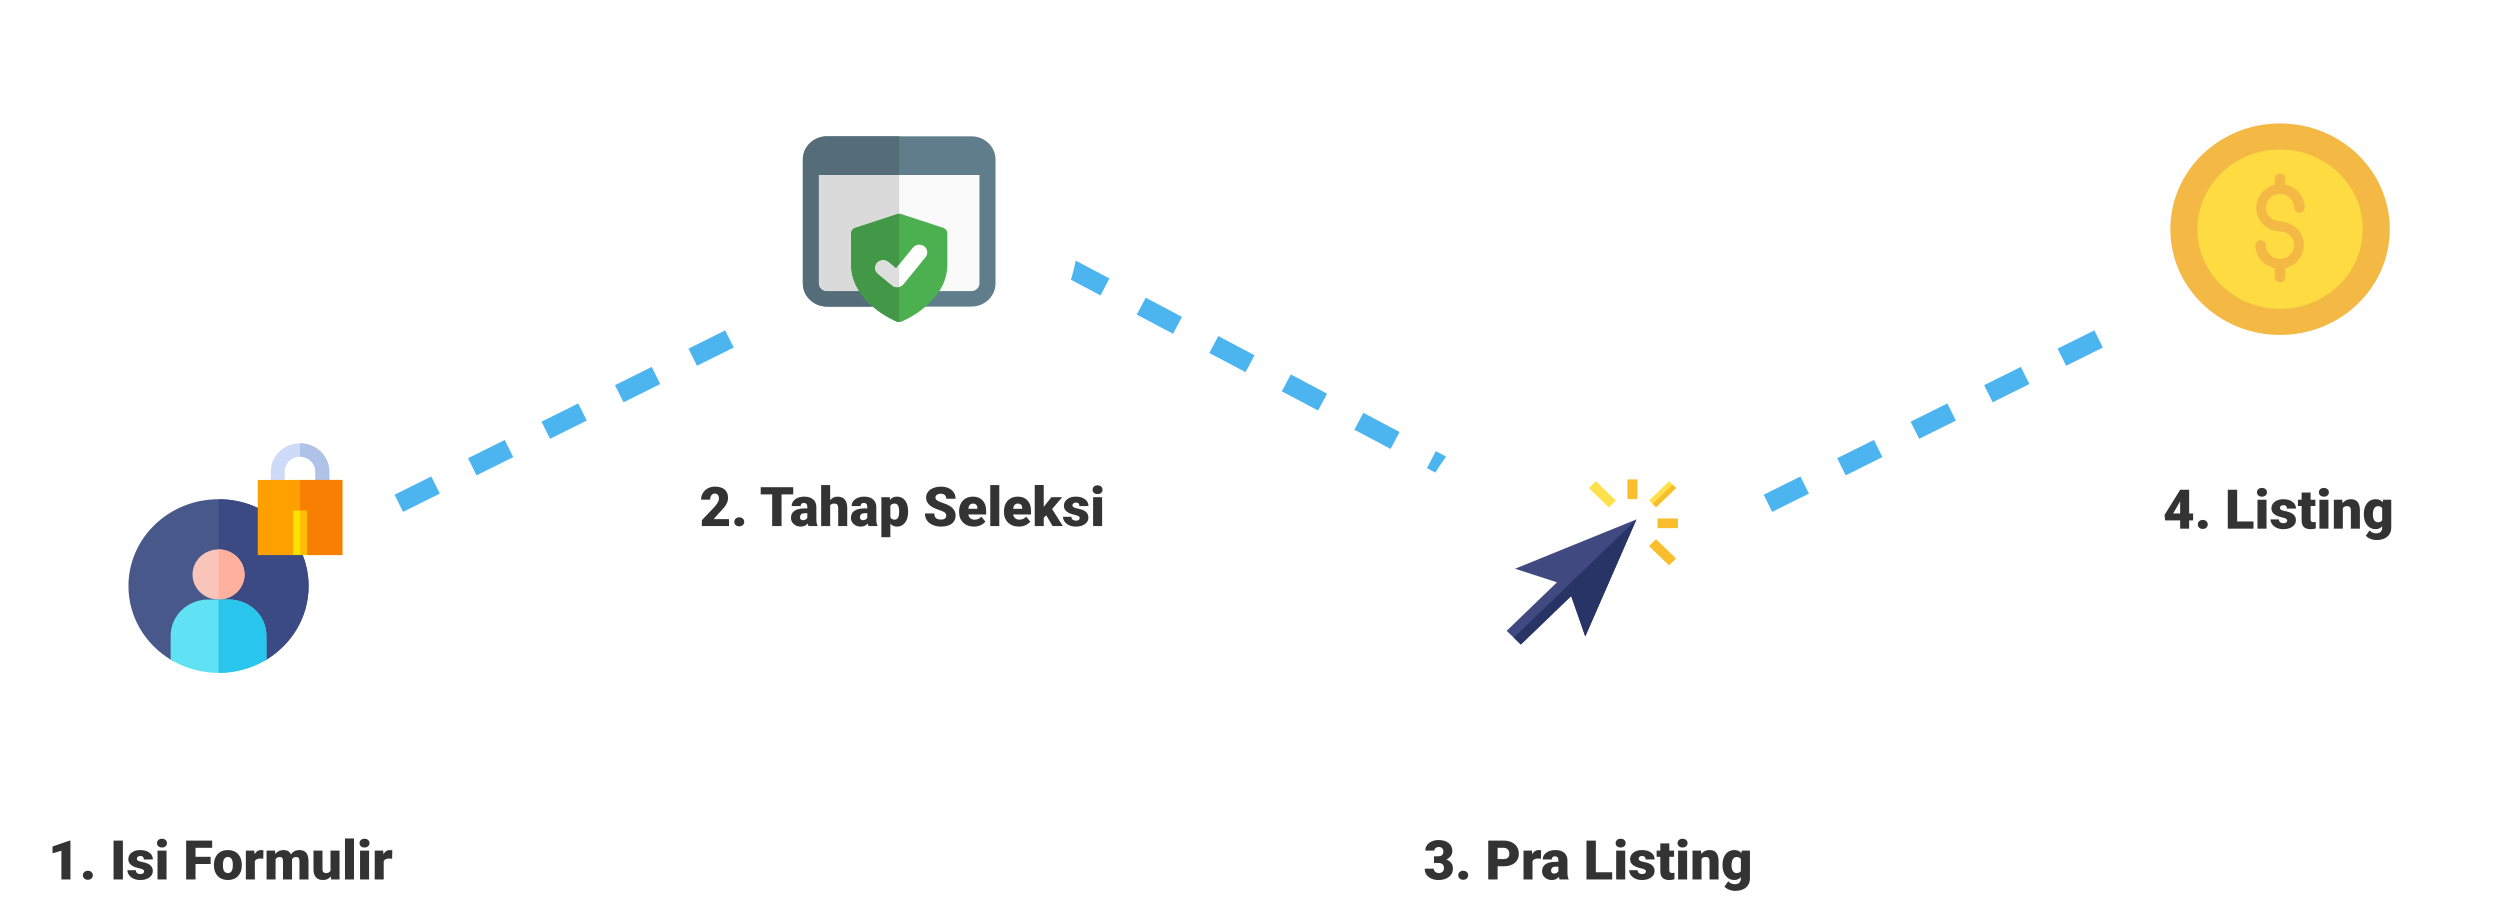 <svg width="914" height="337" viewBox="0 0 914 337" fill="none" xmlns="http://www.w3.org/2000/svg">
<path d="M25.753 321.539H22.452V311.031L19.21 311.979V309.479L25.45 307.32H25.753V321.539ZM32.13 318.346C32.65 318.346 33.083 318.502 33.428 318.814C33.773 319.12 33.946 319.514 33.946 319.996C33.946 320.478 33.773 320.875 33.428 321.188C33.083 321.493 32.65 321.646 32.13 321.646C31.602 321.646 31.166 321.49 30.821 321.178C30.482 320.865 30.313 320.471 30.313 319.996C30.313 319.521 30.482 319.127 30.821 318.814C31.166 318.502 31.602 318.346 32.13 318.346ZM44.932 321.539H41.514V307.32H44.932V321.539ZM52.696 318.57C52.696 318.29 52.55 318.066 52.257 317.896C51.964 317.727 51.407 317.551 50.587 317.369C49.766 317.187 49.089 316.949 48.555 316.656C48.022 316.357 47.615 315.995 47.335 315.572C47.055 315.149 46.915 314.664 46.915 314.117C46.915 313.147 47.315 312.35 48.116 311.725C48.917 311.093 49.965 310.777 51.26 310.777C52.654 310.777 53.773 311.093 54.62 311.725C55.466 312.356 55.889 313.186 55.889 314.215H52.589C52.589 313.368 52.143 312.945 51.251 312.945C50.906 312.945 50.616 313.043 50.382 313.238C50.147 313.427 50.03 313.665 50.03 313.951C50.03 314.244 50.173 314.482 50.46 314.664C50.746 314.846 51.202 314.996 51.827 315.113C52.458 315.23 53.012 315.37 53.487 315.533C55.075 316.08 55.87 317.06 55.87 318.473C55.87 319.436 55.44 320.221 54.581 320.826C53.728 321.432 52.621 321.734 51.26 321.734C50.355 321.734 49.548 321.572 48.839 321.246C48.129 320.921 47.575 320.478 47.178 319.918C46.781 319.358 46.583 318.769 46.583 318.15H49.659C49.672 318.639 49.835 318.997 50.147 319.225C50.46 319.446 50.86 319.557 51.348 319.557C51.797 319.557 52.133 319.465 52.354 319.283C52.582 319.101 52.696 318.863 52.696 318.57ZM60.889 321.539H57.589V310.973H60.889V321.539ZM57.393 308.248C57.393 307.779 57.562 307.395 57.901 307.096C58.24 306.796 58.679 306.646 59.219 306.646C59.76 306.646 60.199 306.796 60.538 307.096C60.876 307.395 61.046 307.779 61.046 308.248C61.046 308.717 60.876 309.101 60.538 309.4C60.199 309.7 59.76 309.85 59.219 309.85C58.679 309.85 58.24 309.7 57.901 309.4C57.562 309.101 57.393 308.717 57.393 308.248ZM77.012 315.875H71.485V321.539H68.057V307.32H77.569V309.967H71.485V313.238H77.012V315.875ZM78.213 316.158C78.213 315.104 78.419 314.166 78.829 313.346C79.239 312.519 79.828 311.884 80.596 311.441C81.365 310.999 82.266 310.777 83.301 310.777C84.883 310.777 86.13 311.269 87.042 312.252C87.953 313.229 88.409 314.56 88.409 316.246V316.363C88.409 318.01 87.95 319.319 87.032 320.289C86.12 321.253 84.883 321.734 83.321 321.734C81.817 321.734 80.609 321.285 79.698 320.387C78.786 319.482 78.295 318.258 78.223 316.715L78.213 316.158ZM81.504 316.363C81.504 317.34 81.657 318.056 81.963 318.512C82.269 318.967 82.722 319.195 83.321 319.195C84.493 319.195 85.092 318.294 85.118 316.49V316.158C85.118 314.264 84.512 313.316 83.301 313.316C82.201 313.316 81.606 314.133 81.514 315.768L81.504 316.363ZM96.251 313.951L95.167 313.873C94.132 313.873 93.467 314.199 93.174 314.85V321.539H89.883V310.973H92.969L93.077 312.33C93.63 311.295 94.402 310.777 95.391 310.777C95.743 310.777 96.049 310.816 96.309 310.895L96.251 313.951ZM100.548 310.973L100.655 312.213C101.404 311.256 102.409 310.777 103.673 310.777C105.007 310.777 105.909 311.308 106.378 312.369C107.094 311.308 108.129 310.777 109.483 310.777C111.625 310.777 112.725 312.073 112.784 314.664V321.539H109.483V314.869C109.483 314.329 109.392 313.935 109.21 313.688C109.027 313.44 108.695 313.316 108.214 313.316C107.562 313.316 107.077 313.606 106.758 314.186L106.768 314.322V321.539H103.467V314.889C103.467 314.335 103.38 313.935 103.204 313.688C103.028 313.44 102.693 313.316 102.198 313.316C101.566 313.316 101.085 313.606 100.753 314.186V321.539H97.462V310.973H100.548ZM120.958 320.396C120.261 321.288 119.32 321.734 118.135 321.734C116.977 321.734 116.098 321.399 115.499 320.729C114.906 320.051 114.61 319.081 114.61 317.818V310.973H117.901V317.838C117.901 318.743 118.34 319.195 119.219 319.195C119.975 319.195 120.512 318.925 120.831 318.385V310.973H124.141V321.539H121.055L120.958 320.396ZM129.424 321.539H126.124V306.539H129.424V321.539ZM134.932 321.539H131.632V310.973H134.932V321.539ZM131.436 308.248C131.436 307.779 131.605 307.395 131.944 307.096C132.283 306.796 132.722 306.646 133.262 306.646C133.803 306.646 134.242 306.796 134.581 307.096C134.919 307.395 135.089 307.779 135.089 308.248C135.089 308.717 134.919 309.101 134.581 309.4C134.242 309.7 133.803 309.85 133.262 309.85C132.722 309.85 132.283 309.7 131.944 309.4C131.605 309.101 131.436 308.717 131.436 308.248ZM143.36 313.951L142.276 313.873C141.241 313.873 140.577 314.199 140.284 314.85V321.539H136.993V310.973H140.079L140.186 312.33C140.74 311.295 141.511 310.777 142.501 310.777C142.852 310.777 143.158 310.816 143.419 310.895L143.36 313.951Z" fill="#333333"/>
<path d="M524.285 313.053H525.838C527.068 313.053 527.683 312.451 527.683 311.246C527.683 310.777 527.537 310.396 527.244 310.104C526.951 309.804 526.537 309.654 526.004 309.654C525.567 309.654 525.187 309.781 524.861 310.035C524.542 310.289 524.382 310.605 524.382 310.982H521.091C521.091 310.234 521.3 309.566 521.716 308.98C522.133 308.395 522.709 307.939 523.445 307.613C524.187 307.281 525.001 307.115 525.886 307.115C527.468 307.115 528.712 307.477 529.617 308.199C530.522 308.922 530.974 309.915 530.974 311.178C530.974 311.79 530.785 312.369 530.408 312.916C530.037 313.456 529.493 313.896 528.777 314.234C529.532 314.508 530.125 314.924 530.554 315.484C530.984 316.038 531.199 316.725 531.199 317.545C531.199 318.814 530.711 319.83 529.734 320.592C528.757 321.354 527.475 321.734 525.886 321.734C524.955 321.734 524.09 321.559 523.289 321.207C522.494 320.849 521.892 320.357 521.482 319.732C521.072 319.101 520.867 318.385 520.867 317.584H524.177C524.177 318.02 524.353 318.398 524.705 318.717C525.056 319.036 525.489 319.195 526.004 319.195C526.583 319.195 527.045 319.036 527.39 318.717C527.735 318.391 527.908 317.978 527.908 317.477C527.908 316.76 527.729 316.253 527.371 315.953C527.013 315.654 526.518 315.504 525.886 315.504H524.285V313.053ZM534.949 318.346C535.47 318.346 535.903 318.502 536.248 318.814C536.593 319.12 536.765 319.514 536.765 319.996C536.765 320.478 536.593 320.875 536.248 321.188C535.903 321.493 535.47 321.646 534.949 321.646C534.422 321.646 533.985 321.49 533.64 321.178C533.302 320.865 533.132 320.471 533.132 319.996C533.132 319.521 533.302 319.127 533.64 318.814C533.985 318.502 534.422 318.346 534.949 318.346ZM547.527 316.715V321.539H544.099V307.32H549.773C550.86 307.32 551.821 307.522 552.654 307.926C553.494 308.323 554.142 308.893 554.597 309.635C555.06 310.37 555.291 311.207 555.291 312.145C555.291 313.531 554.793 314.641 553.797 315.475C552.807 316.301 551.446 316.715 549.715 316.715H547.527ZM547.527 314.068H549.773C550.437 314.068 550.942 313.902 551.287 313.57C551.638 313.238 551.814 312.77 551.814 312.164C551.814 311.5 551.635 310.969 551.277 310.572C550.919 310.175 550.431 309.973 549.812 309.967H547.527V314.068ZM563.367 313.951L562.283 313.873C561.248 313.873 560.584 314.199 560.291 314.85V321.539H557V310.973H560.086L560.193 312.33C560.746 311.295 561.518 310.777 562.507 310.777C562.859 310.777 563.165 310.816 563.425 310.895L563.367 313.951ZM570.213 321.539C570.095 321.324 569.991 321.008 569.9 320.592C569.295 321.354 568.448 321.734 567.361 321.734C566.365 321.734 565.519 321.435 564.822 320.836C564.125 320.23 563.777 319.472 563.777 318.561C563.777 317.415 564.2 316.549 565.047 315.963C565.893 315.377 567.123 315.084 568.738 315.084H569.754V314.527C569.754 313.557 569.334 313.072 568.494 313.072C567.713 313.072 567.322 313.456 567.322 314.225H564.031C564.031 313.202 564.464 312.372 565.33 311.734C566.202 311.096 567.312 310.777 568.66 310.777C570.007 310.777 571.072 311.106 571.853 311.764C572.634 312.421 573.035 313.323 573.054 314.469V319.146C573.067 320.117 573.217 320.859 573.504 321.373V321.539H570.213ZM568.152 319.391C568.562 319.391 568.901 319.303 569.168 319.127C569.441 318.951 569.636 318.753 569.754 318.531V316.842H568.797C567.651 316.842 567.078 317.356 567.078 318.385C567.078 318.684 567.179 318.928 567.381 319.117C567.582 319.299 567.84 319.391 568.152 319.391ZM583.445 318.902H589.412V321.539H580.017V307.32H583.445V318.902ZM594.177 321.539H590.877V310.973H594.177V321.539ZM590.681 308.248C590.681 307.779 590.851 307.395 591.189 307.096C591.528 306.796 591.967 306.646 592.507 306.646C593.048 306.646 593.487 306.796 593.826 307.096C594.164 307.395 594.334 307.779 594.334 308.248C594.334 308.717 594.164 309.101 593.826 309.4C593.487 309.7 593.048 309.85 592.507 309.85C591.967 309.85 591.528 309.7 591.189 309.4C590.851 309.101 590.681 308.717 590.681 308.248ZM601.746 318.57C601.746 318.29 601.599 318.066 601.306 317.896C601.013 317.727 600.457 317.551 599.636 317.369C598.816 317.187 598.139 316.949 597.605 316.656C597.071 316.357 596.664 315.995 596.384 315.572C596.104 315.149 595.965 314.664 595.965 314.117C595.965 313.147 596.365 312.35 597.166 311.725C597.966 311.093 599.015 310.777 600.31 310.777C601.703 310.777 602.823 311.093 603.67 311.725C604.516 312.356 604.939 313.186 604.939 314.215H601.638C601.638 313.368 601.192 312.945 600.3 312.945C599.955 312.945 599.666 313.043 599.431 313.238C599.197 313.427 599.08 313.665 599.08 313.951C599.08 314.244 599.223 314.482 599.509 314.664C599.796 314.846 600.252 314.996 600.877 315.113C601.508 315.23 602.062 315.37 602.537 315.533C604.125 316.08 604.92 317.06 604.92 318.473C604.92 319.436 604.49 320.221 603.631 320.826C602.778 321.432 601.671 321.734 600.31 321.734C599.405 321.734 598.598 321.572 597.888 321.246C597.179 320.921 596.625 320.478 596.228 319.918C595.831 319.358 595.632 318.769 595.632 318.15H598.709C598.722 318.639 598.884 318.997 599.197 319.225C599.509 319.446 599.91 319.557 600.398 319.557C600.847 319.557 601.183 319.465 601.404 319.283C601.632 319.101 601.746 318.863 601.746 318.57ZM610.3 308.346V310.973H612.039V313.258H610.3V318.092C610.3 318.489 610.372 318.766 610.515 318.922C610.659 319.078 610.942 319.156 611.365 319.156C611.69 319.156 611.964 319.137 612.185 319.098V321.451C611.593 321.64 610.974 321.734 610.33 321.734C609.197 321.734 608.36 321.467 607.82 320.934C607.28 320.4 607.009 319.589 607.009 318.502V313.258H605.662V310.973H607.009V308.346H610.3ZM616.814 321.539H613.513V310.973H616.814V321.539ZM613.318 308.248C613.318 307.779 613.487 307.395 613.826 307.096C614.164 306.796 614.604 306.646 615.144 306.646C615.685 306.646 616.124 306.796 616.463 307.096C616.801 307.395 616.97 307.779 616.97 308.248C616.97 308.717 616.801 309.101 616.463 309.4C616.124 309.7 615.685 309.85 615.144 309.85C614.604 309.85 614.164 309.7 613.826 309.4C613.487 309.101 613.318 308.717 613.318 308.248ZM621.873 310.973L621.98 312.213C622.709 311.256 623.715 310.777 624.998 310.777C626.098 310.777 626.918 311.106 627.459 311.764C628.006 312.421 628.289 313.411 628.308 314.732V321.539H625.007V314.869C625.007 314.335 624.9 313.945 624.685 313.697C624.47 313.443 624.08 313.316 623.513 313.316C622.869 313.316 622.39 313.57 622.078 314.078V321.539H618.787V310.973H621.873ZM629.754 316.178C629.754 315.11 629.929 314.166 630.281 313.346C630.632 312.525 631.137 311.894 631.795 311.451C632.452 311.002 633.217 310.777 634.09 310.777C635.19 310.777 636.049 311.148 636.668 311.891L636.785 310.973H639.773V321.139C639.773 322.07 639.555 322.877 639.119 323.561C638.689 324.251 638.064 324.778 637.244 325.143C636.423 325.514 635.473 325.699 634.392 325.699C633.618 325.699 632.866 325.553 632.136 325.26C631.414 324.967 630.86 324.586 630.476 324.117L631.853 322.184C632.465 322.906 633.272 323.268 634.275 323.268C635.733 323.268 636.463 322.519 636.463 321.021V320.689C635.831 321.386 635.034 321.734 634.07 321.734C632.781 321.734 631.739 321.243 630.945 320.26C630.151 319.27 629.754 317.949 629.754 316.295V316.178ZM633.054 316.383C633.054 317.249 633.217 317.936 633.543 318.443C633.868 318.945 634.324 319.195 634.91 319.195C635.619 319.195 636.137 318.958 636.463 318.482V314.039C636.144 313.557 635.632 313.316 634.929 313.316C634.343 313.316 633.884 313.58 633.552 314.107C633.22 314.628 633.054 315.387 633.054 316.383Z" fill="#333333"/>
<path d="M800.352 187.717H801.798V190.256H800.352V193.273H797.061V190.256H791.563L791.368 188.244L797.061 179.084V179.055H800.352V187.717ZM794.503 187.717H797.061V183.342L796.856 183.674L794.503 187.717ZM805.333 190.08C805.853 190.08 806.286 190.236 806.631 190.549C806.977 190.855 807.149 191.249 807.149 191.73C807.149 192.212 806.977 192.609 806.631 192.922C806.286 193.228 805.853 193.381 805.333 193.381C804.805 193.381 804.369 193.225 804.024 192.912C803.686 192.6 803.516 192.206 803.516 191.73C803.516 191.255 803.686 190.861 804.024 190.549C804.369 190.236 804.805 190.08 805.333 190.08ZM817.911 190.637H823.878V193.273H814.483V179.055H817.911V190.637ZM828.643 193.273H825.342V182.707H828.643V193.273ZM825.147 179.982C825.147 179.514 825.316 179.13 825.655 178.83C825.993 178.531 826.433 178.381 826.973 178.381C827.514 178.381 827.953 178.531 828.292 178.83C828.63 179.13 828.799 179.514 828.799 179.982C828.799 180.451 828.63 180.835 828.292 181.135C827.953 181.434 827.514 181.584 826.973 181.584C826.433 181.584 825.993 181.434 825.655 181.135C825.316 180.835 825.147 180.451 825.147 179.982ZM836.212 190.305C836.212 190.025 836.065 189.8 835.772 189.631C835.479 189.462 834.923 189.286 834.102 189.104C833.282 188.921 832.605 188.684 832.071 188.391C831.537 188.091 831.13 187.73 830.85 187.307C830.57 186.883 830.43 186.398 830.43 185.852C830.43 184.882 830.831 184.084 831.631 183.459C832.432 182.827 833.48 182.512 834.776 182.512C836.169 182.512 837.289 182.827 838.135 183.459C838.982 184.09 839.405 184.921 839.405 185.949H836.104C836.104 185.103 835.658 184.68 834.766 184.68C834.421 184.68 834.131 184.777 833.897 184.973C833.663 185.161 833.546 185.399 833.546 185.686C833.546 185.979 833.689 186.216 833.975 186.398C834.262 186.581 834.717 186.73 835.342 186.848C835.974 186.965 836.527 187.105 837.003 187.268C838.591 187.814 839.385 188.794 839.385 190.207C839.385 191.171 838.956 191.955 838.096 192.561C837.243 193.166 836.137 193.469 834.776 193.469C833.871 193.469 833.064 193.306 832.354 192.98C831.645 192.655 831.091 192.212 830.694 191.652C830.297 191.092 830.098 190.503 830.098 189.885H833.174C833.187 190.373 833.35 190.731 833.663 190.959C833.975 191.18 834.376 191.291 834.864 191.291C835.313 191.291 835.648 191.2 835.87 191.018C836.098 190.835 836.212 190.598 836.212 190.305ZM844.766 180.08V182.707H846.505V184.992H844.766V189.826C844.766 190.223 844.838 190.5 844.981 190.656C845.124 190.812 845.408 190.891 845.831 190.891C846.156 190.891 846.43 190.871 846.651 190.832V193.186C846.059 193.374 845.44 193.469 844.796 193.469C843.663 193.469 842.826 193.202 842.286 192.668C841.745 192.134 841.475 191.324 841.475 190.236V184.992H840.128V182.707H841.475V180.08H844.766ZM851.28 193.273H847.979V182.707H851.28V193.273ZM847.784 179.982C847.784 179.514 847.953 179.13 848.292 178.83C848.63 178.531 849.07 178.381 849.61 178.381C850.15 178.381 850.59 178.531 850.928 178.83C851.267 179.13 851.436 179.514 851.436 179.982C851.436 180.451 851.267 180.835 850.928 181.135C850.59 181.434 850.15 181.584 849.61 181.584C849.07 181.584 848.63 181.434 848.292 181.135C847.953 180.835 847.784 180.451 847.784 179.982ZM856.339 182.707L856.446 183.947C857.175 182.99 858.181 182.512 859.464 182.512C860.564 182.512 861.384 182.84 861.924 183.498C862.471 184.156 862.755 185.145 862.774 186.467V193.273H859.473V186.604C859.473 186.07 859.366 185.679 859.151 185.432C858.936 185.178 858.546 185.051 857.979 185.051C857.335 185.051 856.856 185.305 856.544 185.812V193.273H853.253V182.707H856.339ZM864.219 187.912C864.219 186.844 864.395 185.9 864.747 185.08C865.098 184.26 865.603 183.628 866.26 183.186C866.918 182.736 867.683 182.512 868.555 182.512C869.656 182.512 870.515 182.883 871.133 183.625L871.251 182.707H874.239V192.873C874.239 193.804 874.021 194.611 873.585 195.295C873.155 195.985 872.53 196.512 871.71 196.877C870.889 197.248 869.939 197.434 868.858 197.434C868.083 197.434 867.331 197.287 866.602 196.994C865.88 196.701 865.326 196.32 864.942 195.852L866.319 193.918C866.931 194.641 867.738 195.002 868.741 195.002C870.199 195.002 870.928 194.253 870.928 192.756V192.424C870.297 193.12 869.499 193.469 868.536 193.469C867.247 193.469 866.205 192.977 865.411 191.994C864.617 191.005 864.219 189.683 864.219 188.029V187.912ZM867.52 188.117C867.52 188.983 867.683 189.67 868.008 190.178C868.334 190.679 868.79 190.93 869.376 190.93C870.085 190.93 870.603 190.692 870.928 190.217V185.773C870.609 185.292 870.098 185.051 869.395 185.051C868.809 185.051 868.35 185.314 868.018 185.842C867.686 186.363 867.52 187.121 867.52 188.117Z" fill="#333333"/>
<path d="M266.523 192.332H256.601V190.184L261.172 185.379C262.298 184.096 262.861 183.077 262.861 182.322C262.861 181.71 262.727 181.245 262.461 180.926C262.194 180.607 261.806 180.447 261.298 180.447C260.797 180.447 260.39 180.662 260.078 181.092C259.765 181.515 259.609 182.046 259.609 182.684H256.308C256.308 181.811 256.526 181.007 256.963 180.271C257.399 179.529 258.004 178.95 258.779 178.533C259.554 178.117 260.42 177.908 261.377 177.908C262.913 177.908 264.095 178.263 264.922 178.973C265.755 179.682 266.172 180.701 266.172 182.029C266.172 182.589 266.067 183.136 265.859 183.67C265.651 184.197 265.325 184.754 264.882 185.34C264.446 185.919 263.74 186.697 262.763 187.674L260.927 189.793H266.523V192.332ZM270.273 189.139C270.794 189.139 271.227 189.295 271.572 189.607C271.917 189.913 272.089 190.307 272.089 190.789C272.089 191.271 271.917 191.668 271.572 191.98C271.227 192.286 270.794 192.439 270.273 192.439C269.746 192.439 269.31 192.283 268.964 191.971C268.626 191.658 268.457 191.264 268.457 190.789C268.457 190.314 268.626 189.92 268.964 189.607C269.31 189.295 269.746 189.139 270.273 189.139ZM290 180.76H285.732V192.332H282.304V180.76H278.115V178.113H290V180.76ZM295.615 192.332C295.498 192.117 295.394 191.801 295.302 191.385C294.697 192.146 293.851 192.527 292.763 192.527C291.767 192.527 290.921 192.228 290.224 191.629C289.528 191.023 289.179 190.265 289.179 189.354C289.179 188.208 289.602 187.342 290.449 186.756C291.295 186.17 292.526 185.877 294.14 185.877H295.156V185.32C295.156 184.35 294.736 183.865 293.896 183.865C293.115 183.865 292.724 184.249 292.724 185.018H289.433C289.433 183.995 289.866 183.165 290.732 182.527C291.604 181.889 292.714 181.57 294.062 181.57C295.41 181.57 296.474 181.899 297.255 182.557C298.037 183.214 298.437 184.116 298.457 185.262V189.939C298.47 190.91 298.619 191.652 298.906 192.166V192.332H295.615ZM293.554 190.184C293.964 190.184 294.303 190.096 294.57 189.92C294.843 189.744 295.039 189.546 295.156 189.324V187.635H294.199C293.053 187.635 292.48 188.149 292.48 189.178C292.48 189.477 292.581 189.721 292.783 189.91C292.985 190.092 293.242 190.184 293.554 190.184ZM303.505 182.898C304.209 182.013 305.107 181.57 306.201 181.57C307.366 181.57 308.245 181.915 308.838 182.605C309.43 183.296 309.733 184.314 309.746 185.662V192.332H306.445V185.74C306.445 185.18 306.331 184.77 306.103 184.51C305.875 184.243 305.488 184.109 304.941 184.109C304.264 184.109 303.785 184.324 303.505 184.754V192.332H300.214V177.332H303.505V182.898ZM317.529 192.332C317.412 192.117 317.308 191.801 317.216 191.385C316.611 192.146 315.765 192.527 314.677 192.527C313.681 192.527 312.835 192.228 312.138 191.629C311.442 191.023 311.093 190.265 311.093 189.354C311.093 188.208 311.517 187.342 312.363 186.756C313.209 186.17 314.44 185.877 316.054 185.877H317.07V185.32C317.07 184.35 316.65 183.865 315.81 183.865C315.029 183.865 314.638 184.249 314.638 185.018H311.347C311.347 183.995 311.78 183.165 312.646 182.527C313.519 181.889 314.629 181.57 315.976 181.57C317.324 181.57 318.388 181.899 319.17 182.557C319.951 183.214 320.351 184.116 320.371 185.262V189.939C320.384 190.91 320.533 191.652 320.82 192.166V192.332H317.529ZM315.468 190.184C315.879 190.184 316.217 190.096 316.484 189.92C316.757 189.744 316.953 189.546 317.07 189.324V187.635H316.113C314.967 187.635 314.394 188.149 314.394 189.178C314.394 189.477 314.495 189.721 314.697 189.91C314.899 190.092 315.156 190.184 315.468 190.184ZM332.011 187.127C332.011 188.768 331.64 190.079 330.898 191.062C330.162 192.039 329.166 192.527 327.91 192.527C326.94 192.527 326.142 192.173 325.517 191.463V196.395H322.226V181.766H325.302L325.4 182.742C326.032 181.961 326.862 181.57 327.89 181.57C329.192 181.57 330.205 182.052 330.927 183.016C331.65 183.973 332.011 185.291 332.011 186.971V187.127ZM328.72 186.922C328.72 185.047 328.173 184.109 327.08 184.109C326.298 184.109 325.778 184.389 325.517 184.949V189.109C325.804 189.695 326.331 189.988 327.099 189.988C328.147 189.988 328.688 189.083 328.72 187.273V186.922ZM345.937 188.553C345.937 188.051 345.758 187.661 345.4 187.381C345.048 187.101 344.427 186.811 343.535 186.512C342.643 186.212 341.914 185.923 341.347 185.643C339.505 184.738 338.584 183.494 338.584 181.912C338.584 181.124 338.811 180.431 339.267 179.832C339.729 179.227 340.38 178.758 341.22 178.426C342.06 178.087 343.004 177.918 344.052 177.918C345.075 177.918 345.989 178.1 346.797 178.465C347.61 178.829 348.242 179.35 348.691 180.027C349.14 180.698 349.365 181.466 349.365 182.332H345.947C345.947 181.753 345.768 181.303 345.41 180.984C345.058 180.665 344.58 180.506 343.974 180.506C343.362 180.506 342.877 180.643 342.519 180.916C342.168 181.183 341.992 181.525 341.992 181.941C341.992 182.306 342.187 182.638 342.578 182.938C342.968 183.23 343.655 183.536 344.638 183.855C345.621 184.168 346.429 184.507 347.06 184.871C348.597 185.757 349.365 186.977 349.365 188.533C349.365 189.777 348.896 190.753 347.959 191.463C347.021 192.173 345.735 192.527 344.101 192.527C342.949 192.527 341.904 192.322 340.966 191.912C340.035 191.495 339.332 190.929 338.857 190.213C338.388 189.49 338.154 188.66 338.154 187.723H341.591C341.591 188.484 341.787 189.048 342.177 189.412C342.575 189.77 343.216 189.949 344.101 189.949C344.668 189.949 345.114 189.829 345.439 189.588C345.771 189.34 345.937 188.995 345.937 188.553ZM356.084 192.527C354.463 192.527 353.151 192.046 352.148 191.082C351.145 190.112 350.644 188.852 350.644 187.303V187.029C350.644 185.949 350.843 184.995 351.24 184.168C351.644 183.341 352.229 182.703 352.998 182.254C353.766 181.798 354.677 181.57 355.732 181.57C357.216 181.57 358.388 182.033 359.248 182.957C360.107 183.875 360.537 185.158 360.537 186.805V188.084H353.994C354.111 188.676 354.368 189.142 354.765 189.48C355.162 189.819 355.677 189.988 356.308 189.988C357.35 189.988 358.164 189.624 358.75 188.895L360.254 190.672C359.843 191.238 359.261 191.691 358.505 192.029C357.757 192.361 356.95 192.527 356.084 192.527ZM355.713 184.109C354.749 184.109 354.176 184.747 353.994 186.023H357.314V185.77C357.327 185.242 357.194 184.835 356.914 184.549C356.634 184.256 356.233 184.109 355.713 184.109ZM365.341 192.332H362.041V177.332H365.341V192.332ZM372.49 192.527C370.869 192.527 369.557 192.046 368.554 191.082C367.552 190.112 367.05 188.852 367.05 187.303V187.029C367.05 185.949 367.249 184.995 367.646 184.168C368.05 183.341 368.636 182.703 369.404 182.254C370.172 181.798 371.084 181.57 372.138 181.57C373.623 181.57 374.795 182.033 375.654 182.957C376.513 183.875 376.943 185.158 376.943 186.805V188.084H370.4C370.517 188.676 370.774 189.142 371.172 189.48C371.569 189.819 372.083 189.988 372.714 189.988C373.756 189.988 374.57 189.624 375.156 188.895L376.66 190.672C376.25 191.238 375.667 191.691 374.912 192.029C374.163 192.361 373.356 192.527 372.49 192.527ZM372.119 184.109C371.155 184.109 370.582 184.747 370.4 186.023H373.72V185.77C373.733 185.242 373.6 184.835 373.32 184.549C373.04 184.256 372.64 184.109 372.119 184.109ZM382.519 188.396L381.591 189.324V192.332H378.3V177.322H381.591V185.291L381.923 184.852L384.404 181.766H388.349L384.648 186.111L388.593 192.332H384.824L382.519 188.396ZM394.746 189.363C394.746 189.083 394.599 188.859 394.306 188.689C394.013 188.52 393.457 188.344 392.636 188.162C391.816 187.98 391.139 187.742 390.605 187.449C390.071 187.15 389.664 186.788 389.384 186.365C389.104 185.942 388.964 185.457 388.964 184.91C388.964 183.94 389.365 183.143 390.166 182.518C390.966 181.886 392.015 181.57 393.31 181.57C394.703 181.57 395.823 181.886 396.67 182.518C397.516 183.149 397.939 183.979 397.939 185.008H394.638C394.638 184.161 394.192 183.738 393.3 183.738C392.955 183.738 392.666 183.836 392.431 184.031C392.197 184.22 392.08 184.458 392.08 184.744C392.08 185.037 392.223 185.275 392.509 185.457C392.796 185.639 393.252 185.789 393.877 185.906C394.508 186.023 395.061 186.163 395.537 186.326C397.125 186.873 397.92 187.853 397.92 189.266C397.92 190.229 397.49 191.014 396.63 191.619C395.778 192.225 394.671 192.527 393.31 192.527C392.405 192.527 391.598 192.365 390.888 192.039C390.179 191.714 389.625 191.271 389.228 190.711C388.831 190.151 388.632 189.562 388.632 188.943H391.709C391.722 189.432 391.884 189.79 392.197 190.018C392.509 190.239 392.91 190.35 393.398 190.35C393.847 190.35 394.183 190.258 394.404 190.076C394.632 189.894 394.746 189.656 394.746 189.363ZM402.939 192.332H399.638V181.766H402.939V192.332ZM399.443 179.041C399.443 178.572 399.612 178.188 399.951 177.889C400.289 177.589 400.729 177.439 401.269 177.439C401.81 177.439 402.249 177.589 402.588 177.889C402.926 178.188 403.095 178.572 403.095 179.041C403.095 179.51 402.926 179.894 402.588 180.193C402.249 180.493 401.81 180.643 401.269 180.643C400.729 180.643 400.289 180.493 399.951 180.193C399.612 179.894 399.443 179.51 399.443 179.041Z" fill="#333333"/>
<path d="M364.207 83.862L598.454 207.812" stroke="#4CB5EF" stroke-width="7" stroke-dasharray="15 15"/>
<path d="M347.284 83.862L97.894 207.813" stroke="#4CB5EF" stroke-width="7" stroke-dasharray="15 15"/>
<path d="M847.843 83.862L598.454 207.813" stroke="#4CB5EF" stroke-width="7" stroke-dasharray="15 15"/>
<g filter="url(#filter0_d)">
<ellipse cx="79.819" cy="208.218" rx="65.714" ry="67.267" fill="white"/>
</g>
<path d="M112.828 214.263C112.828 225.595 106.668 235.541 97.398 241.158C94.862 242.696 87.379 243.463 79.896 243.463C72.412 243.464 64.929 242.696 62.394 241.159C53.123 235.543 46.963 225.596 46.963 214.263C46.963 196.73 61.706 182.518 79.896 182.518C98.083 182.518 112.828 196.73 112.828 214.263Z" fill="#48588B"/>
<path d="M112.827 214.263C112.827 225.595 106.667 235.541 97.397 241.158C94.861 242.696 87.378 243.463 79.894 243.463V182.518C98.082 182.518 112.827 196.73 112.827 214.263Z" fill="#3C4A83"/>
<path d="M89.144 212.149C90.352 207.224 87.189 202.287 82.079 201.123C76.969 199.958 71.848 203.008 70.64 207.933C69.432 212.859 72.595 217.795 77.705 218.96C82.815 220.124 87.936 217.075 89.144 212.149Z" fill="#F9C4B9"/>
<path d="M89.403 210.021C89.403 215.084 85.146 219.187 79.894 219.187V200.855C85.146 200.855 89.403 204.961 89.403 210.021Z" fill="#FFB19E"/>
<path d="M97.398 232.411V241.159C92.328 244.233 86.328 246.01 79.896 246.01C73.463 246.01 67.463 244.233 62.394 241.161V232.411C62.394 225.107 68.535 219.188 76.11 219.188H83.681C91.256 219.188 97.398 225.107 97.398 232.411Z" fill="#60E2F4"/>
<path d="M97.397 232.411V241.159C92.327 244.233 86.327 246.01 79.894 246.01V219.188H83.68C91.255 219.188 97.397 225.107 97.397 232.411Z" fill="#29C5EC"/>
<path d="M120.402 172.389V177.928H115.3V172.389C115.3 169.412 112.786 166.989 109.697 166.989C106.607 166.989 104.095 169.412 104.095 172.389V177.928H98.993V172.389C98.993 166.7 103.794 162.07 109.697 162.07C115.601 162.07 120.402 166.7 120.402 172.389Z" fill="#CDDBF9"/>
<path d="M120.403 172.389V177.928H115.3V172.389C115.3 169.412 112.787 166.989 109.698 166.989V162.07C115.601 162.07 120.403 166.7 120.403 172.389Z" fill="#AFC2E8"/>
<path d="M94.231 175.471V202.921H107.146L109.697 201.159L112.248 202.921H125.161V175.471H94.231Z" fill="#FEA000"/>
<path d="M125.162 175.471V202.921H112.248L109.697 201.159V175.471H125.162Z" fill="#F78002"/>
<path d="M107.146 186.734H112.249V202.919H107.146V186.734Z" fill="#FBE200"/>
<path d="M109.698 186.734H112.249V202.919H109.698V186.734Z" fill="#FEBF01"/>
<g filter="url(#filter1_d)">
<ellipse cx="580.254" cy="208.218" rx="65.254" ry="67.267" fill="white"/>
</g>
<g clip-path="url(#clip0)">
<path d="M602.852 199.633L605.445 197.133L612.782 204.205L610.188 206.705L602.852 199.633Z" fill="#FABE2C"/>
<path d="M580.842 178.414L583.435 175.914L590.772 182.986L588.179 185.486L580.842 178.414Z" fill="#FFE14D"/>
<path d="M594.983 175.273H598.652V182.465H594.983V175.273Z" fill="#FABE2C"/>
<path d="M605.991 189.539H613.451V193.076H605.991V189.539Z" fill="#FABE2C"/>
<path d="M611.494 177.16L610.197 175.91L602.859 182.984L604.156 184.234L605.453 185.484L612.791 178.411L611.494 177.16Z" fill="#FFE14D"/>
<path d="M604.149 184.238L611.486 177.166L612.783 178.416L605.446 185.488L604.149 184.238Z" fill="#FABE2C"/>
<path d="M553.891 207.93L569.235 212.895L550.834 230.633L553.428 233.133L556.022 235.634L574.423 217.896L579.573 232.687L598.284 189.895L553.891 207.93Z" fill="#404A80"/>
<path d="M574.423 217.896L579.573 232.687L598.283 189.895L553.428 233.133L556.022 235.634L574.423 217.896Z" fill="#283366"/>
</g>
<g filter="url(#filter2_d)">
<ellipse cx="328.887" cy="81.741" rx="65.714" ry="67.741" fill="white"/>
</g>
<g clip-path="url(#clip1)">
<path d="M355.155 49.838H302.322C297.467 49.838 293.517 53.646 293.517 58.326V103.596C293.517 108.276 297.467 112.084 302.322 112.084H355.155C360.01 112.084 363.961 108.276 363.961 103.596V58.326C363.961 53.646 360.01 49.838 355.155 49.838Z" fill="#607D8B"/>
<path d="M355.155 106.425H302.322C300.705 106.425 299.387 105.157 299.387 103.596V63.984H358.09V103.596C358.09 105.157 356.772 106.425 355.155 106.425Z" fill="#FAFAFA"/>
<path d="M344.856 83.299L329.446 78.245C328.988 78.093 328.489 78.093 328.032 78.245L312.622 83.299C311.727 83.59 311.128 84.397 311.128 85.308V96.676C311.128 110.551 327.195 117.296 327.879 117.576C328.155 117.687 328.445 117.743 328.739 117.743C329.032 117.743 329.323 117.687 329.599 117.574C330.283 117.294 346.35 110.551 346.35 96.676V85.308C346.35 84.397 345.751 83.59 344.856 83.299Z" fill="#4CAF50"/>
<path d="M338.384 94.028L330.312 103.931C329.819 104.536 329.088 104.924 328.292 104.997L328.005 105.012C327.309 105.012 326.628 104.774 326.097 104.33L320.96 100.086C319.728 99.07 319.584 97.282 320.643 96.096C321.697 94.911 323.552 94.775 324.779 95.791L327.591 98.114L333.77 90.534C334.77 89.306 336.614 89.088 337.89 90.058C339.164 91.02 339.387 92.8 338.384 94.028Z" fill="white"/>
<path d="M328.739 49.838H302.322C297.467 49.838 293.517 53.646 293.517 58.326V103.596C293.517 108.276 297.467 112.084 302.322 112.084H319.082C317.265 110.534 315.478 108.649 314.057 106.425H302.322C300.705 106.425 299.387 105.158 299.387 103.596V63.985H328.739V49.838Z" fill="#546D79"/>
<path d="M328.738 63.984H299.387V103.596C299.387 105.157 300.705 106.425 302.322 106.425H314.06C312.316 103.692 311.127 100.446 311.127 96.675V85.306C311.127 84.398 311.726 83.592 312.621 83.298L328.031 78.244C328.26 78.168 328.498 78.131 328.738 78.131V63.984Z" fill="#DADADA"/>
<path d="M328.739 78.131C328.498 78.131 328.261 78.168 328.032 78.244L312.622 83.297C311.727 83.589 311.128 84.395 311.128 85.306V96.674C311.128 100.446 312.317 103.691 314.06 106.425C315.481 108.648 317.268 110.533 319.085 112.083C323.238 115.631 327.533 117.431 327.882 117.572C328.155 117.685 328.445 117.742 328.739 117.742V104.919C328.592 104.956 328.443 104.982 328.293 104.996L328.005 105.01C327.31 105.01 326.629 104.772 326.097 104.328L320.961 100.084C319.728 99.068 319.584 97.28 320.644 96.094C321.222 95.444 322.044 95.107 322.872 95.107C323.547 95.107 324.225 95.331 324.776 95.786L327.588 98.109L328.739 96.7V78.131Z" fill="#429846"/>
<path d="M322.871 95.107C322.043 95.107 321.221 95.441 320.64 96.095C319.584 97.28 319.724 99.069 320.957 100.084L326.094 104.328C326.628 104.77 327.306 105.01 328.002 105.01L328.289 104.996C328.442 104.982 328.592 104.956 328.735 104.92V96.7L327.585 98.109L324.773 95.787C324.224 95.331 323.546 95.107 322.871 95.107Z" fill="#DEDEDE"/>
</g>
<g filter="url(#filter3_d)">
<ellipse cx="829.781" cy="81.741" rx="65.714" ry="67.741" fill="white"/>
</g>
<g clip-path="url(#clip2)">
<path d="M833.59 45.123C855.744 45.123 873.704 62.435 873.704 83.791C873.704 105.147 855.744 122.459 833.59 122.459C811.435 122.459 793.476 105.147 793.476 83.791C793.476 62.435 811.435 45.123 833.59 45.123Z" fill="#F4B844"/>
<path d="M833.59 112.932C850.285 112.932 863.819 99.885 863.819 83.792C863.819 67.699 850.285 54.652 833.59 54.652C816.895 54.652 803.36 67.699 803.36 83.792C803.36 99.885 816.895 112.932 833.59 112.932Z" fill="#FEDB41"/>
<path d="M833.589 80.923C830.727 80.923 828.407 78.687 828.407 75.928C828.407 73.169 830.727 70.933 833.589 70.933C836.451 70.933 838.771 73.169 838.771 75.928C838.771 76.95 839.631 77.778 840.691 77.778C841.751 77.778 842.61 76.95 842.61 75.928C842.572 71.868 839.624 68.374 835.509 67.51V65.29C835.509 64.268 834.649 63.44 833.589 63.44C832.529 63.44 831.67 64.268 831.67 65.29V67.51C826.844 68.702 823.934 73.439 825.17 78.092C826.163 81.828 829.591 84.487 833.589 84.624C836.451 84.624 838.771 86.86 838.771 89.619C838.771 92.378 836.451 94.614 833.589 94.614C830.727 94.614 828.407 92.378 828.407 89.619C828.407 88.597 827.548 87.769 826.488 87.769C825.428 87.769 824.568 88.597 824.568 89.619C824.57 93.692 827.534 97.205 831.67 98.037V101.367C831.67 102.389 832.529 103.218 833.589 103.218C834.649 103.218 835.509 102.389 835.509 101.367V98.037C840.335 96.845 843.245 92.108 842.008 87.456C841.015 83.719 837.588 81.06 833.589 80.923Z" fill="#F4B844"/>
</g>
<defs>
<filter id="filter0_d" x="0.105" y="126.951" width="159.427" height="162.534" filterUnits="userSpaceOnUse" color-interpolation-filters="sRGB">
<feFlood flood-opacity="0" result="BackgroundImageFix"/>
<feColorMatrix in="SourceAlpha" type="matrix" values="0 0 0 0 0 0 0 0 0 0 0 0 0 0 0 0 0 0 127 0"/>
<feOffset/>
<feGaussianBlur stdDeviation="7"/>
<feColorMatrix type="matrix" values="0 0 0 0 0 0 0 0 0 0 0 0 0 0 0 0 0 0 0.25 0"/>
<feBlend mode="normal" in2="BackgroundImageFix" result="effect1_dropShadow"/>
<feBlend mode="normal" in="SourceGraphic" in2="effect1_dropShadow" result="shape"/>
</filter>
<filter id="filter1_d" x="501" y="126.951" width="158.508" height="162.534" filterUnits="userSpaceOnUse" color-interpolation-filters="sRGB">
<feFlood flood-opacity="0" result="BackgroundImageFix"/>
<feColorMatrix in="SourceAlpha" type="matrix" values="0 0 0 0 0 0 0 0 0 0 0 0 0 0 0 0 0 0 127 0"/>
<feOffset/>
<feGaussianBlur stdDeviation="7"/>
<feColorMatrix type="matrix" values="0 0 0 0 0 0 0 0 0 0 0 0 0 0 0 0 0 0 0.25 0"/>
<feBlend mode="normal" in2="BackgroundImageFix" result="effect1_dropShadow"/>
<feBlend mode="normal" in="SourceGraphic" in2="effect1_dropShadow" result="shape"/>
</filter>
<filter id="filter2_d" x="249.174" y="0" width="159.427" height="163.481" filterUnits="userSpaceOnUse" color-interpolation-filters="sRGB">
<feFlood flood-opacity="0" result="BackgroundImageFix"/>
<feColorMatrix in="SourceAlpha" type="matrix" values="0 0 0 0 0 0 0 0 0 0 0 0 0 0 0 0 0 0 127 0"/>
<feOffset/>
<feGaussianBlur stdDeviation="7"/>
<feColorMatrix type="matrix" values="0 0 0 0 0 0 0 0 0 0 0 0 0 0 0 0 0 0 0.25 0"/>
<feBlend mode="normal" in2="BackgroundImageFix" result="effect1_dropShadow"/>
<feBlend mode="normal" in="SourceGraphic" in2="effect1_dropShadow" result="shape"/>
</filter>
<filter id="filter3_d" x="750.067" y="0" width="159.427" height="163.481" filterUnits="userSpaceOnUse" color-interpolation-filters="sRGB">
<feFlood flood-opacity="0" result="BackgroundImageFix"/>
<feColorMatrix in="SourceAlpha" type="matrix" values="0 0 0 0 0 0 0 0 0 0 0 0 0 0 0 0 0 0 127 0"/>
<feOffset/>
<feGaussianBlur stdDeviation="7"/>
<feColorMatrix type="matrix" values="0 0 0 0 0 0 0 0 0 0 0 0 0 0 0 0 0 0 0.25 0"/>
<feBlend mode="normal" in2="BackgroundImageFix" result="effect1_dropShadow"/>
<feBlend mode="normal" in="SourceGraphic" in2="effect1_dropShadow" result="shape"/>
</filter>
<clipPath id="clip0">
<rect width="62.617" height="60.36" fill="white" transform="translate(550.834 175.273)"/>
</clipPath>
<clipPath id="clip1">
<rect width="70.444" height="67.905" fill="white" transform="translate(293.517 49.838)"/>
</clipPath>
<clipPath id="clip2">
<rect width="80.228" height="77.336" fill="white" transform="translate(793.476 45.123)"/>
</clipPath>
</defs>
</svg>

